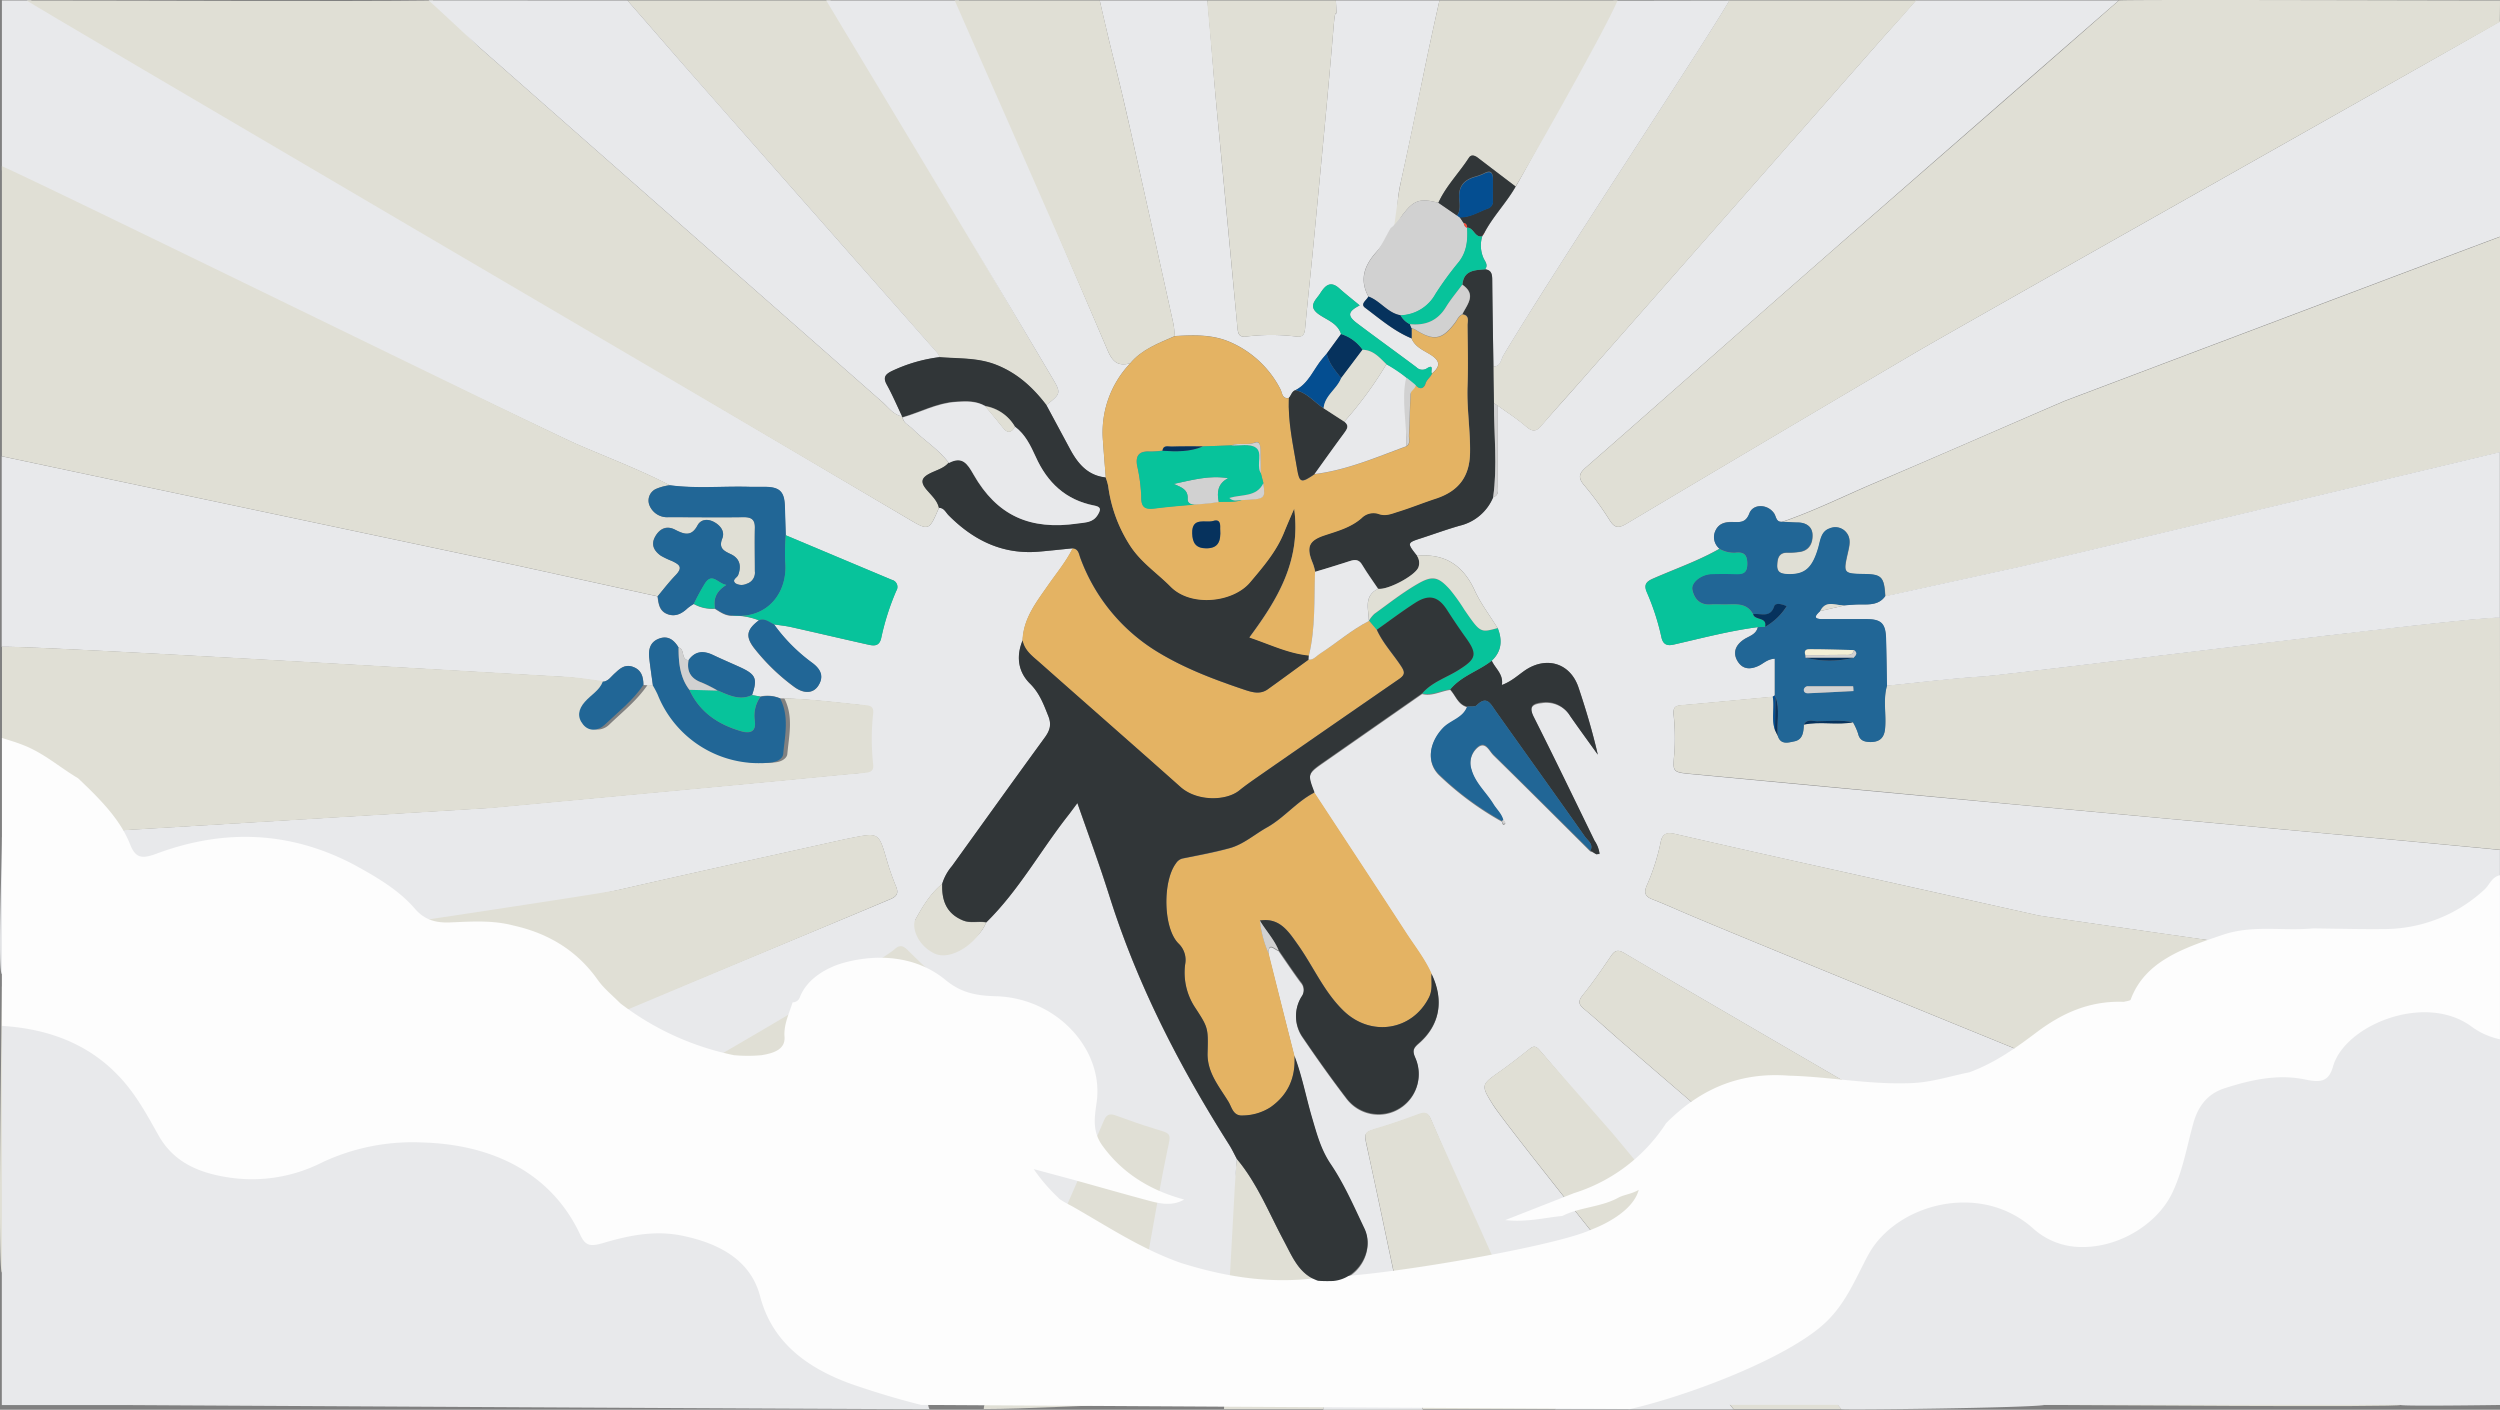 <svg xmlns="http://www.w3.org/2000/svg" viewBox="0 0 603.46 340.28"><rect x="0" y="0" width="603.46" height="340.28" fill="#808080" stroke="none"/><defs><style>.cls-1{fill:#e8e9eb;}.cls-2{fill:#fdfdfd;}.cls-3{fill:#e0dfd5;}.cls-4{fill:#e4b363;}.cls-5{fill:#216696;}.cls-6{fill:#313638;}.cls-7{fill:#07c39b;}.cls-8{fill:#d1d1d1;}.cls-9{fill:#044e91;}.cls-10{fill:#f4efd5;}.cls-11{fill:#06325d;}.cls-12{fill:#fa4d3b;}</style></defs><title>skills-set</title><g id="Layer_2" data-name="Layer 2"><g id="skills_3" data-name="skills 3"><path class="cls-1" d="M603.46,5.12v52c-.3,0-105,39.59-105.26,39.7-15.44,6.68-30.84,13.44-46.31,20-7.21,3.08-14.23,6.58-21.68,9.11-1.48.15-1.42-1.17-1.94-2-1.52-2.27-5.08-2.46-6,0-.88,2.3-2.3,2.13-4,2.06s-3.29.25-4.13,2a3.62,3.62,0,0,0,.93,4.44c-5.13,2.93-10.72,4.86-16.11,7.23-1.62.72-2.19,1.48-1.42,3.25A58.49,58.49,0,0,1,401,153.69c.39,1.84,1.35,2.29,3,1.9,6.73-1.54,13.42-3.31,20.29-4.21-.4,1.82-2.14,2.15-3.39,3-2,1.36-2.75,3.15-1.48,5.23s3.07,2,5.11,1.08c1.15-.55,2.09-1.61,3.86-1.69v8.88a1.76,1.76,0,0,0-.49.33c-7.42.69-14.83,1.42-22.26,2.06-1.59.13-1.77.93-1.67,2.23a52.77,52.77,0,0,1,.17,9.49c-.43,4.37-.4,4.45,4.07,4.87q33.56,3.19,67.12,6.32c7.92.75,120.19,11.14,128.11,12v32c-2.38-.58-109.11-15.69-111.5-16.22q-29.29-6.56-58.58-13.07-14.5-3.24-29-6.58c-1.9-.44-3.09-.17-3.51,2a51.62,51.62,0,0,1-3.36,10.48c-.73,1.69-.4,2.62,1.34,3.29,2.57,1,5.09,2.12,7.62,3.21,21.28,9.15,175.68,71.7,197,80.85v38s-23.41.35-24,0c-16-9.44-171.42-99.55-187.35-109.06-1.48-.89-2.26-.75-3.21.65-2.17,3.21-4.36,6.42-6.79,9.42-1.2,1.48-1.15,2.25.27,3.42,2.91,2.4,5.68,5,8.52,7.45,8.83,7.71,93.73,80.41,102.56,88.12-2.89.68-48.76,1.27-49,1-5.9-6.76-67-80-72.93-86.76-1-1.11-1.61-.76-2.52,0-2.24,1.77-4.48,3.54-6.81,5.18-4.68,3.29-4.8,3.31-1.85,8.09,3.47,5.62,54,68.32,58.11,73.53h-43c-3.72-8.73-26.38-61.29-30.08-70-.62-1.47-1.45-1.66-2.88-1.13-3.16,1.18-6.34,2.31-9.57,3.26-3.81,1.12-3.75,1-2.87,5,2.41,10.76,11,52.19,13.4,63-6,0-17.62.36-24,0-.08-.79-1.23-30.12-1.31-30.91a32.14,32.14,0,0,0,3.67.05c6-.52,10.1-7.31,7.54-12.68s-4.88-10.74-8.14-15.56c-2.38-3.53-3.36-7.31-4.5-11.17-1.46-5-2.4-10.08-4.25-14.94q-3.15-12.4-6.28-24.81c0-2.9,1.47-.95,2.42-.72,1.77,2.55,3.49,5.15,5.35,7.65a2.8,2.8,0,0,1,.19,3.54,8.89,8.89,0,0,0,.38,9.86c3.39,5,6.88,9.9,10.54,14.69a9.7,9.7,0,0,0,16.56-9.84c-.71-1.62-.55-2.31.79-3.46,5.18-4.45,6.2-10.48,3.12-16.8-1.58-3.57-4-6.62-6.11-9.86-7.34-11.31-14.77-22.57-22.16-33.85-1.71-4.5-1.67-4.64,2.26-7.38l23.76-16.57c2.39.61,4.51-.71,6.78-1,1.33,1.41,1.88,3.58,4.07,4.16-1,2.75-4,3.26-5.83,5.17-3.36,3.53-4.13,8.37-.71,11.48a73.46,73.46,0,0,0,14.95,11c.11.32.14.92.6.66s.06-.65-.27-.89c-.4-1.53-1.59-2.57-2.38-3.86-1.74-2.85-4.44-5.12-5.33-8.47a5,5,0,0,1,1.74-5.49c1.73-1.19,2.58,1,3.55,2,7.86,7.7,15.63,15.48,23.43,23.24a4.23,4.23,0,0,1,1.57.77c0-1,1,.32.66-.1a7,7,0,0,0-1.19-3.1c-4.87-10-9.67-20-14.68-29.89-1.31-2.6-.28-3.23,2-3.49A6.76,6.76,0,0,1,379,172.8c2.19,3.15,4.46,6.24,6.69,9.36-1.28-5.57-2.88-10.92-4.66-16.22-1.95-5.81-7.61-7.61-12.78-4.21-1.77,1.17-3.29,2.71-5.72,3.62.44-2.6-1.57-3.95-2.44-5.87,2.41-2.27,2.6-4.95,1.41-7.88-1.86-3-4.05-5.87-5.52-9.07-2.79-6.1-7.24-9-13.93-8.37-2.46-3.14-2.46-3.13,1.13-4.29,3.08-1,6.13-2.1,9.24-3a11.62,11.62,0,0,0,8-6.84c1.66-.59,1.07-2,1.08-3.15.07-6.33,0-12.65,0-19,2.31,1.67,4.74,3.21,6.89,5.07,1.52,1.31,2.43,1.27,3.71-.26C375,99.3,378.07,96,381,92.62q35.4-40.22,70.78-80.44c7.6-8.65,3.08-3.39,10.65-12.06h49c-.34.21-62.57,54.53-87.15,76.18-13.79,12.15-27.54,24.34-41.38,36.43-1.71,1.49-2.14,2.5-.51,4.41a74.18,74.18,0,0,1,6.12,8.4c1.21,1.91,2.1,2.06,4.09.88q34.71-20.7,69.54-41.2C474.47,78,591.15,12.34,603.46,5.12Z"/><path class="cls-2" d="M359.08,330.72c6.53-3.24,11.67-8.17,16.6-13.37a4.46,4.46,0,0,0,.62-1.36l.22-.29-.28.22c-2.39.32-4.31,1.77-6.42,2.73a124,124,0,0,1-35,9.64c-9.6,1.31-19.2,2.56-28.91,2.44-18.38-.24-35.53-4.64-51-14.79-1.2-.79-2.38-1.59-3.59-2.35a12.59,12.59,0,0,0-4.4-2.36,43.18,43.18,0,0,0,17.24,18.06"/><path class="cls-1" d="M126.34,220.18c-2.89-2-122.59,16.4-125.88,14.94-1-.46,0-27.07,0-33,1,0,116.21-7,117.21-7.08q31.24-2.91,62.5-5.85c9.14-.86,18.28-1.77,27.43-2.62,1.38-.12,2.35-.35,2.15-2.11a55.57,55.57,0,0,1,0-12.23c.14-1.27-.31-1.83-1.63-2-6.6-.69-13.18-1.53-19.82-1.66a7.63,7.63,0,0,0-4.76-.45l-2-.35c1.34-3.92.92-4.93-2.79-6.66-2.21-1-4.45-2-6.65-3s-4.31-1-5.89,1.26c-1.91-.15-.8-2.67-2.41-3.06-1.08-1.82-2.52-3-4.75-2.14s-2.56,2.7-2.32,4.75c.25,2.21.58,4.4.88,6.59l-2.3-.16c0-1.94-.4-3.64-2.55-4.38s-3.24.56-4.54,1.74c-.81.73-1.43,1.79-2.71,1.84-3.32-.4-6.63-1-10-1.18-7-.36-128-7.59-135.09-7.23v-46c3.87.87,121.91,25.82,125.79,26.68q16.25,3.58,32.5,7.14c.21,1.73.4,3.51,2.32,4.27s3.53-.09,4.94-1.43a11.72,11.72,0,0,1,1.47-1,9,9,0,0,0,5.1,1.16c1.28.8,2.51,1.72,4.13,1.68a16.21,16.21,0,0,1,6.5,1.12c-3,2.25-3.31,3.94-1.05,6.83a49.41,49.41,0,0,0,9.46,9.15c2.37,1.78,4.67,1.73,5.91-.19,1.46-2.26.55-4-1.43-5.5a41.52,41.52,0,0,1-9.25-9.32c1.4.21,2.83.35,4.21.66,6.06,1.36,12.11,2.78,18.17,4.14,1.51.34,3,.73,3.51-1.56a60.36,60.36,0,0,1,3.62-11.34,1.75,1.75,0,0,0-1.07-2.66q-12.81-5.37-25.62-10.77c-.07-2.33-.15-4.66-.22-7-.1-3.44-1.22-4.59-4.57-4.66-1.22,0-2.44,0-3.66,0-6.5-.22-13,.48-19.49-.38-7.34-3.81-15.07-6.72-22.63-10C131,103.54,8.62,44.57.46,41.12V.12h7c6,3,108.29,63.89,108.81,64.2l103,60.94c4.95,2.93,5,2.9,7.39-2.68,1.23,0,1.64,1.1,2.31,1.78,6,6.07,13.07,9.55,21.82,8.8,2.73-.24,5.45-.54,8.17-.81-1.59,3.22-3.88,6-5.92,8.89-2.85,4.11-6,8-6.18,13.37-1.62,3.85-1.09,7.6,1.78,10.43,2.31,2.29,3.28,5,4.41,7.8.85,2.12.38,3.54-.86,5.24-7.51,10.28-14.93,20.63-22.38,31a12,12,0,0,0-2.35,4.25c-2.86,2.37-4.75,5.48-6.5,8.68-.87,1.6,4.66,7.78,5.52,9.15,1.77,2.81-5,109-2,109-18,0-194-1-194-1H.46v-34c1.16.36,200.17-82,214.51-88.12,1.54-.66,2-1.47,1.31-3.06a61.81,61.81,0,0,1-2.22-6.34c-1.94-6.67-1.91-6.68-8.68-5.34-.9.18-1.8.37-2.69.57-17.72,3.95-35.45,7.84-53.14,11.9C141.81,216.5,134,217.87,126.34,220.18Z"/><path class="cls-1" d="M322.46.12h25c-4.31,19.16-5,24.35-9.26,43.54a30.94,30.94,0,0,0-.74,10.46,5.74,5.74,0,0,0-1,1,44.74,44.74,0,0,1-4.5,6c-2.79,3.25-3.78,6.55-1.66,10.47-.38.9-2.06,1.77-.78,2.72,3.58,2.68,7,5.65,11.2,7.38.82,2,2.77,2.82,4.39,3.8,2.46,1.49,2.74,2.82.54,4.65-.49-.31.73-2.46-1.27-1.18a2,2,0,0,1-2.49-.31c-4.79-3.59-9.65-7.08-14.43-10.69-2.3-1.74-2.1-2.77.75-4.23-1.68-1.4-3.36-2.7-4.93-4.11-2.2-2-3.47-.57-4.6,1.2-1,1.61-3.18,3.07-.27,5.11,1.92,1.34,4.48,2.1,5.3,4.71l-3.45,4.72-.94,1.1C317.1,89,316,92.5,312.7,94.18c-.88.31-1,1.28-1.56,1.86-1.69.31-1.61-1.25-2.06-2.09A24.68,24.68,0,0,0,297,82.59c-4.38-1.93-8.86-1.73-13.41-1.48-.12-1-.15-2-.36-3Q278.09,54.8,272.89,31.5c-3.38-15.12-4-16.27-7.43-31.38h26c1.21,13.12,1.21,15.33,2.45,28.45q2.4,25.34,4.8,50.66c.14,1.47.47,2.24,2.19,2a48.11,48.11,0,0,1,11.93,0c1.66.21,2.07-.53,2.21-2,.7-7.53,1.53-15,2.24-22.58,1.59-16.78,3.24-33.56,4.65-50.37C322.49-.42,322.85,6.89,322.46.12Z"/><path class="cls-3" d="M603.46.12c0,2-.06,5.19-.06,5.19S473,78.85,462.17,85.22q-34.8,20.55-69.54,41.2c-2,1.18-2.88,1-4.09-.88a74.18,74.18,0,0,0-6.12-8.4c-1.63-1.91-1.2-2.92.51-4.41,13.84-12.09,27.59-24.28,41.38-36.43C448.89,54.65,486.87,21.76,511.46.12,511.76-.15,587.46.12,603.46.12Z"/><path class="cls-3" d="M462.54.12c-7.58,8.67-3.13,3.41-10.73,12.06Q416.44,52.43,381,92.62c-3,3.37-6,6.68-8.89,10.12-1.28,1.53-2.19,1.57-3.71.26-2.15-1.86-4.58-3.4-6.89-5.07l-.92-.62c-.05-3-.09-5.89-.13-8.84,1.8,0,1.8-1.67,2.4-2.67,12.53-21,47.46-73.54,54.57-85.68Z"/><path class="cls-3" d="M226.64,122.58c-2.37,5.58-2.44,5.61-7.39,2.68C184.92,105,5.86.12,6.46.12c31,0,75.72.28,98,0,.26.16,10.72,10.89,11,11.09Q164.16,54.13,212.92,97c1.49,1.31,2.67,3.11,4.84,3.53l.06.18c.19,1.4,1.5,1.84,2.32,2.69,2.83,2.89,6.42,5,8.84,8.31-1.16,1.32-2.83,1.74-4.33,2.47-1.84.89-2.84,1.83-1,4C224.74,119.5,226.22,120.73,226.64,122.58Z"/><path class="cls-3" d="M151.46.12h49c.26.54,33,56.34,53.29,90.67,2.45,4.12,2.46,4.11-1.18,7-3.24-4.25-7-7.72-12.15-9.72-4.43-1.73-9-1.44-13.59-1.82a6,6,0,0,0-.56-1Q198.85,54.11,171.43,23C160.65,10.75,162.2,12.4,151.46.12Z"/><path class="cls-1" d="M151.46.12c10.74,12.28,9.19,10.63,20,22.88q27.39,31.14,54.84,62.22a6,6,0,0,1,.56,1,37.6,37.6,0,0,0-11.62,3.39c-1.56.79-2.1,1.54-1.15,3.26,1.37,2.48,2.48,5.1,3.7,7.67-2.17-.43-3.35-2.23-4.84-3.54q-48.78-42.89-97.51-85.82c-.23-.2-11.69-10.93-12-11.09Z"/><path class="cls-1" d="M252.57,97.79c3.64-2.89,3.63-2.88,1.18-7C233.43,56.46,199.72.66,199.46.12h32c.09.39,22.06,52,35.92,84.5,1.23,2.88,2.61,3.82,5.42,3.09a24.16,24.16,0,0,0-6.56,18.75c.2,3,.45,5.89.68,8.83-4.33-.45-6.73-3.32-8.62-6.84Z"/><path class="cls-3" d="M272.8,87.71c-2.81.73-4.19-.21-5.42-3.09C253.52,52.15,230.55.51,230.46.12h35c3.42,15.11,4.05,16.26,7.43,31.38q5.22,23.3,10.34,46.59c.21,1,.24,2,.36,3C279.71,82.84,275.64,84.27,272.8,87.71Z"/><path class="cls-3" d="M603.46,301.12c-21.28-9.15-175.68-71.7-197-80.85-2.53-1.09-5.05-2.23-7.62-3.21-1.74-.67-2.07-1.6-1.34-3.29a51.62,51.62,0,0,0,3.36-10.48c.42-2.21,1.61-2.48,3.51-2q14.47,3.33,29,6.58,29.28,6.55,58.58,13.07c2.39.53,109.12,15.64,111.5,16.22Z"/><path class="cls-3" d="M322.46.12c.39,6.77,0-.54-.53,6.16-1.41,16.81-3.06,33.59-4.65,50.37-.71,7.53-1.54,15.05-2.24,22.58-.14,1.51-.55,2.25-2.21,2a48.11,48.11,0,0,0-11.93,0c-1.72.21-2-.56-2.19-2q-2.35-25.33-4.8-50.66c-1.24-13.12-1.24-14.33-2.45-27.45-.09-1,0,0,0-1Z"/><path class="cls-1" d="M417.46.12c-7.11,12.14-42,64.63-54.57,85.68-.6,1-.6,2.69-2.4,2.67-.1-6.94-.23-13.88-.29-20.82,0-1.34-.12-2.45-1.75-2.63.88-1,0-1.93-.37-2.74a7.64,7.64,0,0,1-.3-5.22,1.33,1.33,0,0,1,.25-.41l.14,0,0-.14c2.08-4.14,5.42-7.43,7.69-11.45.62-.79,20.33-37.09,23.62-44.89Z"/><path class="cls-3" d="M603.46,205.12c-7.92-.81-120.19-11.2-128.11-12q-33.56-3.18-67.12-6.32c-4.47-.42-4.5-.5-4.07-4.87a52.77,52.77,0,0,0-.17-9.49c-.1-1.3.08-2.1,1.67-2.23,7.43-.64,14.84-1.37,22.26-2.06.47,2.66-.4,5.41.54,8.05l.66,1.37c.71,2.28,2.57,1.64,4,1.35,2.09-.42,2.21-2.31,2.3-4.05,3.92-.83,7.92.17,11.85-.56a14.16,14.16,0,0,1,1.24,2.76c.35,1.5,1.27,1.93,2.64,2,2.32.11,3.64-.77,3.87-3.22.33-3.46-.56-7,.47-10.37,7.72-.77,15.43-1.75,23.17-2.23,6.82-.42,117.92-14.59,124.79-14.18Z"/><path class="cls-3" d="M156.31,165.33l2.3.16a22.89,22.89,0,0,1,1.13,2.13A26.28,26.28,0,0,0,187.31,184c1.44-.17,2.65-1,2.74-2,.41-4.49,1.51-9.07-.73-13.43,6.64.13,13.22,1,19.82,1.66,1.32.14,1.77.7,1.63,2a55.57,55.57,0,0,0,0,12.23c.2,1.76-.77,2-2.15,2.11-9.15.85-18.29,1.76-27.43,2.62q-31.24,2.94-62.5,5.85c-1,.09-117.19,7.1-118.21,7.08v-46c7-.36,129.11,6.87,136.09,7.23,3.33.18,6.64.78,10,1.18-.83,2.18-2.91,3.25-4.35,4.9s-1.84,3.7-.4,5.47,3.79,1.39,5.17.08C150.18,171.9,153.76,169.11,156.31,165.33Z"/><path class="cls-3" d="M390.46.12c-3.29,7.8-24,44.1-24.62,44.89q-4.57-3.46-9.13-6.95c-.74-.56-1.6-.82-2.13,0-2.37,3.69-5.56,6.82-7.38,10.87-4.49-1.15-5.93-.64-8.66,2.94-.67.88-1.34,2.42-2.08,3.24,1-7,1-7.94,1.74-11.46,4.22-19.19,4.95-24.38,9.26-43.54Z"/><path class="cls-3" d="M430.23,126c7.43-2.53,14.45-6,21.66-9.11,15.47-6.6,30.87-13.36,46.31-20,.27-.11,105-39.67,105.26-39.7v52c-3.66.83-111.68,26.74-115.35,27.55q-16.51,3.63-33,7.23c-.24-4.57-.88-5.29-4.74-5.36-5.51-.1-5.44-.09-4.22-5.47.36-1.6.79-3.37-.72-4.88a3.4,3.4,0,0,0-3.69-.69c-2.18.69-2.29,2.95-2.81,4.72-1.43,4.87-3.23,6.48-7.32,6.33-1.54-.05-2.67-.36-2.59-2.18.07-1.62.38-3.07,2.54-3a17.8,17.8,0,0,0,2.73-.17c2.52-.28,3.34-2.18,3.25-4.2s-1.59-2.91-3.6-2.91C432.68,126.11,431.45,126,430.23,126Z"/><path class="cls-3" d="M158.75,143.94q-16.26-3.57-32.5-7.14C122.37,135.94,4.33,111,.46,110.12v-70c8.16,3.45,130.52,63.42,138.64,67,7.56,3.31,15.29,6.22,22.62,10a12.06,12.06,0,0,0-3.48.94,3.09,3.09,0,0,0-1.57,3.66,4.6,4.6,0,0,0,4.71,3.11c6,0,12.05.07,18.07,0,2,0,2.8.61,2.75,2.62-.08,3.47,0,6.95,0,10.42a2.8,2.8,0,0,1-2,3.05,2.86,2.86,0,0,1-2.66-.11c-1-.86.36-1.33.62-2,.86-2.24.37-4.05-1.81-5.07-1.73-.82-2.92-1.47-2-3.81.65-1.64-.41-3.1-2-3.93s-3.22-.67-4,.84c-1.52,2.83-3.26,2.12-5.44,1s-3.8-.15-4.84,1.82-.1,3.39,1.45,4.48a20,20,0,0,0,2.72,1.29c1.64.81,2.75,1.43.8,3.44C161.54,140.44,160.16,142.23,158.75,143.94Z"/><path class="cls-1" d="M455.07,143.9q16.51-3.61,33-7.23c3.67-.81,111.69-26.72,115.35-27.55v40c-6.87-.41-118,13.76-124.79,14.18-7.74.48-15.45,1.46-23.17,2.23-.08-3.85-.1-7.7-.23-11.54-.12-3.44-1.24-4.51-4.66-4.54s-7.1,0-10.65,0c-2.42,0-1.75-.88-.59-1.94l6.17-1.43c1.19-.07,2.39-.22,3.58-.19C451.36,145.94,453.57,146,455.07,143.9Z"/><path class="cls-4" d="M312.47,254.91c.28,5.16-1.46,9.34-5.78,12.39a12.65,12.65,0,0,1-6.63,2c-2.4.19-2.69-1.93-3.51-3.29-2.24-3.69-5.2-7.06-5.06-11.82.18-6.08.13-6.1-3.14-11.14a15.29,15.29,0,0,1-2.28-10.24,5.48,5.48,0,0,0-1.59-5c-3.76-3.7-3.86-15.11-.62-19.38a2.57,2.57,0,0,1,1.66-1.18c3.78-.76,7.59-1.44,11.3-2.48,3.34-.95,6-3.35,9-5,4.18-2.34,7.19-6.26,11.48-8.44,7.39,11.28,14.82,22.54,22.16,33.85,2.11,3.24,4.53,6.29,6.11,9.86-.1,1.91.33,3.82-.6,5.7-4,8-14,9.67-20.63,3.26-4.75-4.58-7.3-10.71-11.06-16-2.24-3.16-4.39-6.56-9.14-5.78a27.07,27.07,0,0,0,2.08,7.89Q309.32,242.51,312.47,254.91Z"/><path class="cls-5" d="M439.37,147.5c-1.16,1.06-1.83,1.95.59,1.94,3.55,0,7.1,0,10.65,0s4.54,1.1,4.66,4.54c.13,3.84.15,7.69.23,11.54-1,3.41-.14,6.91-.47,10.37-.23,2.45-1.55,3.33-3.87,3.22-1.37-.07-2.29-.5-2.64-2a14.16,14.16,0,0,0-1.24-2.76c-2.86-.67-5.77-.22-8.65-.26-1.08,0-2.46-.67-3.2.82-.09,1.74-.21,3.63-2.3,4.05-1.44.29-3.3.93-4-1.34-.31-3.14.6-6.35-.53-9.44-.06-.11-.11-.21-.18-.32V159c-1.77.08-2.71,1.14-3.86,1.69-2,1-3.91.89-5.11-1.08s-.54-3.87,1.48-5.23c1.25-.84,3-1.17,3.39-3l1.76-.08a14.6,14.6,0,0,0,5.2-4.93c-1.22-.63-2.72-.9-3,0-1,3-3.29,1.63-5.09,1.92-1.52-2.9-4.25-2.42-6.8-2.41-1.13,0-2.26-.06-3.38,0-2.64.21-4-1.29-4.5-3.57-.35-1.78,2.23-3.72,4.66-3.77,1.84,0,3.68,0,5.52,0s3.1,0,3.08-2.5c0-2.3-.94-2.87-2.91-2.64a7,7,0,0,1-3.8-.94,3.61,3.61,0,0,1-.94-4.44c.84-1.72,2.39-2,4.13-2s3.12.24,4-2.06c.95-2.45,4.51-2.26,6,0,.52.79.46,2.11,1.94,2,1.24,0,2.47.14,3.69.14,2,0,3.52,1,3.6,2.91s-.73,3.92-3.25,4.2a17.8,17.8,0,0,1-2.73.17c-2.16-.09-2.47,1.36-2.54,3-.08,1.82,1,2.13,2.59,2.18,4.09.15,5.89-1.46,7.32-6.33.52-1.77.63-4,2.81-4.72a3.4,3.4,0,0,1,3.69.69c1.51,1.51,1.08,3.28.72,4.88-1.22,5.38-1.29,5.37,4.22,5.47,3.86.07,4.5.79,4.74,5.36-1.5,2.11-3.71,2-5.95,2-1.19,0-2.39.12-3.58.19C443.47,146.44,440.85,144.53,439.37,147.5Zm8,11.3c.6-.59,1.17-1.18.13-1.88-3.42-.07-6.83-.16-10.24-.21-.9,0-2-.07-1.49,1.43l.08.64A24.91,24.91,0,0,0,447.39,158.8Zm0,8c0-.39,0-.78,0-1.17H436.55a1,1,0,0,0-1.08.84c-.07.65.44.89,1,.86C440.1,167.19,443.75,167,447.4,166.81Z"/><path class="cls-3" d="M493.46,339.12c-8.83-7.71-93.73-80.41-102.56-88.12-2.84-2.49-5.61-5.05-8.52-7.45-1.42-1.17-1.47-1.94-.27-3.42,2.43-3,4.62-6.21,6.79-9.42,1-1.4,1.73-1.54,3.21-.65,15.93,9.51,171.37,99.62,187.35,109.06C580.59,339.78,499.46,339.12,493.46,339.12Z"/><path class="cls-6" d="M358.44,65c1.64.18,1.75,1.29,1.76,2.63.06,6.94.19,13.88.29,20.82,0,3,.08,5.89.13,8.84,0,7.58.87,15.17-.2,22.75a11.62,11.62,0,0,1-8,6.84c-3.11.87-6.16,2-9.24,3-3.59,1.16-3.59,1.15-1.13,4.29a3.08,3.08,0,0,1,.31,2.88c-1,2-7.43,5.42-9.68,5.08-1.29-1.92-2.64-3.81-3.84-5.78-.8-1.32-1.74-1.33-3-.9-2.76.92-5.57,1.73-8.35,2.59a11.44,11.44,0,0,0-.67-2.33c-1.52-3.73-.86-5.3,2.9-6.55,3.17-1.06,6.38-1.89,9-4.2a4,4,0,0,1,4-1c1.72.67,3.25,0,4.75-.5,3.12-1,6.15-2.17,9.24-3.21,5.49-1.84,8.08-5.37,8.15-11.13.08-5.31-.8-10.58-.61-15.91.17-4.9,0-9.82,0-14.73,0-1,.56-2.4-1.21-2.65,1.16-2.38,3.45-4.77,0-7.12C353.29,65.27,355.9,65.2,358.44,65Z"/><path class="cls-3" d="M375.46,340.12h-32c-2.36-10.78-11-52.2-13.4-63-.88-3.94-.94-3.83,2.87-5,3.23-.95,6.41-2.08,9.57-3.26,1.43-.53,2.26-.34,2.88,1.13C349.08,278.83,375.75,336.4,375.46,340.12Z"/><path class="cls-6" d="M304.11,222.21c4.75-.78,6.9,2.62,9.14,5.78,3.76,5.28,6.31,11.41,11.06,16,6.64,6.41,16.63,4.77,20.63-3.26.93-1.88.5-3.79.6-5.7,3.08,6.32,2.06,12.35-3.12,16.8-1.34,1.15-1.5,1.84-.79,3.46a9.7,9.7,0,0,1-16.56,9.84c-3.66-4.79-7.15-9.71-10.54-14.69a8.89,8.89,0,0,1-.38-9.86A2.8,2.8,0,0,0,314,237c-1.86-2.5-3.58-5.1-5.35-7.65C307.53,226.72,305.55,224.64,304.11,222.21Z"/><path class="cls-3" d="M444.46,340.12h-26c-4.12-5.21-54.64-67.91-58.11-73.53-3-4.78-2.83-4.8,1.85-8.09,2.33-1.64,4.57-3.41,6.81-5.18.91-.72,1.55-1.07,2.52,0,5.88,6.78,11.83,13.5,17.73,20.26C389.5,273.89,444.34,339.74,444.46,340.12Z"/><path class="cls-6" d="M360.08,159.48c.87,1.92,2.88,3.27,2.44,5.87,2.43-.91,4-2.45,5.72-3.62,5.17-3.4,10.83-1.6,12.78,4.21,1.78,5.3,3.38,10.65,4.66,16.22-2.23-3.12-4.5-6.21-6.69-9.36a6.76,6.76,0,0,0-6.76-3.26c-2.26.26-3.29.89-2,3.49,5,9.91,9.81,19.91,14.68,29.89a7,7,0,0,1,1.19,3.1l.05,0c-1,.61-1.5-.51-2.27-.65.81-1.61-.65-2.46-1.33-3.43-7.15-10.16-14.41-20.26-21.6-30.4-1.2-1.69-2.09-3.7-4.5-1.29-.44.44-1.54.23-2.33.32-2.19-.58-2.74-2.75-4.06-4.16C352.75,163.14,356.88,162,360.08,159.48Z"/><path class="cls-5" d="M354.14,170.55c.79-.09,1.89.12,2.33-.32,2.41-2.41,3.3-.4,4.5,1.29,7.19,10.14,14.45,20.24,21.6,30.4.68,1,2.14,1.82,1.33,3.43-7.81-7.76-15.58-15.54-23.44-23.24-1-1-1.82-3.19-3.55-2a5,5,0,0,0-1.74,5.49c.89,3.35,3.59,5.62,5.33,8.47.79,1.29,2,2.33,2.38,3.86a1.5,1.5,0,0,1-.33.23,73.46,73.46,0,0,1-14.95-11c-3.42-3.11-2.65-7.95.71-11.48C350.11,173.81,353.12,173.3,354.14,170.55Z"/><path class="cls-3" d="M298.57,279.8c5,5.95,7.78,13.14,11.4,19.87,2,3.79,3.61,7.94,8.18,9.54.08.79,1.31,29.91,1.31,30.91h-24c.08-3.56,1.51-42.26,1.12-42.66h0Q297.57,288.63,298.57,279.8Z"/><path class="cls-7" d="M426.07,151.3l-1.76.08c-6.87.9-13.56,2.67-20.29,4.21-1.7.39-2.66-.06-3-1.9A58.49,58.49,0,0,0,397.51,143c-.77-1.77-.2-2.53,1.42-3.25,5.39-2.37,11-4.3,16.11-7.23a7.06,7.06,0,0,0,3.81.94c2-.23,2.9.34,2.91,2.64,0,2.51-1.3,2.56-3.08,2.5s-3.68-.05-5.52,0c-2.43.05-5,2-4.66,3.77.46,2.28,1.86,3.78,4.5,3.57,1.12-.09,2.25,0,3.38,0,2.55,0,5.28-.49,6.8,2.41C423.57,149.81,426.62,148.85,426.07,151.3Z"/><path class="cls-7" d="M360.08,159.48c-3.2,2.5-7.33,3.66-10,6.91-2.28.26-4.4,1.58-6.79,1,2.48-2.8,6.08-3.87,9.11-5.83,3.87-2.5,4.19-3.65,1.46-7.46-1.59-2.22-3.12-4.49-4.59-6.78-2.11-3.29-4.33-3.91-7.71-1.73-3.16,2-6.17,4.31-9.24,6.48l-1.82-2.16,0-.09a7.63,7.63,0,0,1,1.28-1.61c3.42-2.46,6.74-5.08,10.36-7.19s5.08-1.81,7.92,1.33a44.84,44.84,0,0,1,3.48,4.88c3.82,5.54,3.81,5.55,8,4.4C362.68,154.53,362.49,157.21,360.08,159.48Z"/><path class="cls-3" d="M361.49,151.6c-4.18,1.15-4.17,1.14-8-4.4a44.84,44.84,0,0,0-3.48-4.88c-2.84-3.14-4.19-3.5-7.92-1.33s-6.94,4.73-10.36,7.19a8,8,0,0,0-1.29,1.61c-.09-2.8-1.29-5.91,2.22-7.67,2.25.34,8.69-3,9.68-5.08a3.08,3.08,0,0,0-.31-2.88c6.69-.61,11.14,2.27,13.93,8.37C357.44,145.73,359.63,148.59,361.49,151.6Z"/><path class="cls-8" d="M360.42,120.06c1.07-7.58.18-15.17.2-22.75l.92.62c0,6.33,0,12.65,0,19C361.49,118,362.08,119.47,360.42,120.06Z"/><path class="cls-8" d="M304.11,222.21c1.44,2.43,3.42,4.51,4.5,7.17-.95-.23-2.4-2.18-2.42.72A27.07,27.07,0,0,1,304.11,222.21Z"/><path class="cls-9" d="M428.46,176.25c-.94-2.64-.07-5.39-.54-8.05a1.76,1.76,0,0,1,.49-.33c.07.11.12.21.18.32C428.55,170.87,428.5,173.56,428.46,176.25Z"/><path class="cls-8" d="M362.88,197.93c.33.24.67.66.27.89s-.49-.34-.6-.66A1.5,1.5,0,0,0,362.88,197.93Z"/><path class="cls-1" d="M298.57,279.8c-.67,5.89-1.44,27.43-2.11,33.32-5.43-1.75-89.45-27.07-90-27-4.15,2.15,13.95-54.53,18-57,6.85-.18,11.4-1.38,13.6-6.44,7.9-7.76,13.17-17.53,20-26.12.62-.79,1.21-1.6,2-2.68,2.63,7.6,5.34,14.85,7.66,22.22,6.74,21.49,16.93,41.28,28.95,60.22C297.39,277.43,297.94,278.64,298.57,279.8Z"/><path class="cls-3" d="M.46,238.12c7.62-2.31,141.35-21.62,149.09-23.39,17.69-4.06,35.42-7.95,53.14-11.9.89-.2,1.79-.39,2.69-.57,6.77-1.34,6.74-1.33,8.68,5.34a61.81,61.81,0,0,0,2.22,6.34c.66,1.59.23,2.4-1.31,3.06C200.63,223.15,14.79,300.94.46,307.12-.58,307.57.46,243.12.46,238.12Z"/><path class="cls-3" d="M238.06,222.68c-2.2,5.06-8.6,9.44-12.6,7.44-4.26-2.14-5.39-6.55-4.52-8.15,1.75-3.2,3.64-6.31,6.5-8.68-.16,4,.95,7.19,4.94,8.89C234.25,223,236.19,222.3,238.06,222.68Z"/><path class="cls-1" d="M227.31,271c2.61-3.59,4.85-7.52,9-9.68-.53,2.08-1.38,4.07-1.24,6.31.15,2.41-1.77,3-3.54,3.39A20.54,20.54,0,0,1,227.31,271Z"/><path class="cls-10" d="M337.16,309.54l2.86-.15C339.12,310.28,338.21,311.31,337.16,309.54Z"/><path class="cls-8" d="M376.24,315.92l.28-.22-.22.29Z"/><path class="cls-4" d="M330.5,149.88l1.82,2.16c1.47,3.24,3.93,5.84,5.86,8.78.92,1.41,1,2.11-.45,3.09q-17.12,11.78-34.16,23.65c-1.5,1.05-3,2.1-4.43,3.25-3.22,2.62-10.27,2.7-14.21-.81-11.34-10.09-22.77-20.09-34.13-30.16-1.64-1.46-3.51-2.84-4-5.24.21-5.31,3.33-9.25,6.18-13.36,2-2.92,4.33-5.67,5.92-8.89,1.47.17,1.49,1.39,1.89,2.43a44.39,44.39,0,0,0,18.7,22.64c6.59,4,13.68,6.65,20.9,9.08,1.83.61,3.77,1.18,5.57-.1,3.32-2.37,6.61-4.8,9.91-7.2,1.17.13,1.81-.82,2.64-1.35C322.59,155.28,326.21,152.08,330.5,149.88Z"/><path class="cls-6" d="M315.91,159.2c-3.3,2.4-6.59,4.83-9.91,7.2-1.8,1.28-3.74.71-5.57.1-7.22-2.43-14.31-5.09-20.9-9.08a44.39,44.39,0,0,1-18.7-22.64c-.4-1-.42-2.26-1.89-2.43-2.72.27-5.44.57-8.17.81-8.75.75-15.8-2.73-21.82-8.8-.67-.68-1.08-1.78-2.31-1.78-.42-1.85-1.9-3.08-3-4.4-1.81-2.14-.81-3.08,1-4,1.5-.73,3.17-1.15,4.33-2.47,3.17-1.66,4.4,0,5.93,2.72,5.69,10,13.64,13.57,25.21,11.88,1.79-.27,3.63-.16,4.81-2.09.85-1.38.7-1.93-.84-2.23-6.89-1.34-11.35-5.55-14.16-11.83-1.2-2.68-2.48-5.38-5-7.22a10.27,10.27,0,0,0-7.19-5c-2.21-1.28-4.6-1.18-7-1-4.6.28-8.61,2.53-12.92,3.75l-.06-.18c-1.22-2.56-2.33-5.18-3.7-7.66-.95-1.72-.41-2.47,1.15-3.26a37.6,37.6,0,0,1,11.62-3.39c4.56.38,9.16.09,13.59,1.82,5.11,2,8.91,5.47,12.15,9.72l5.73,10.66c1.89,3.52,4.29,6.39,8.62,6.84a14.77,14.77,0,0,1,.58,2,34.82,34.82,0,0,0,5.32,14.45c2.61,4,6.52,6.58,9.77,9.87,4.9,4.95,15.05,3.81,19.16-1.06,3.12-3.7,6.37-7.45,8.22-12.08.69-1.73,1.46-3.43,2.43-5.7,1.69,12.66-4.08,22-10.8,31.09,5,1.68,9.41,3.87,14.34,4.34Z"/><path class="cls-5" d="M158.75,143.94c1.41-1.71,2.79-3.5,4.31-5.06,1.95-2,.84-2.63-.8-3.44a20,20,0,0,1-2.72-1.29c-1.55-1.09-2.44-2.58-1.45-4.48s2.74-2.89,4.84-1.82,3.92,1.82,5.44-1c.81-1.51,2.47-1.68,4-.84s2.63,2.29,2,3.93c-.94,2.34.25,3,2,3.81,2.18,1,2.67,2.83,1.81,5.07-.26.65-1.62,1.12-.62,2a2.86,2.86,0,0,0,2.66.11,2.8,2.8,0,0,0,2-3.05c0-3.47-.07-6.95,0-10.42.05-2-.79-2.65-2.75-2.62-6,.09-12,0-18.07,0a4.6,4.6,0,0,1-4.71-3.11,3.09,3.09,0,0,1,1.57-3.66,12.06,12.06,0,0,1,3.48-.94c6.49.86,13,.16,19.5.38,1.22,0,2.44,0,3.66,0,3.35.07,4.47,1.22,4.57,4.66.07,2.33.15,4.66.22,7a52.73,52.73,0,0,0-.14,6.4c.7,7.15-4,14-12.82,13-1.62,0-2.85-.88-4.12-1.68-.44-2.28.23-4.14,2.72-5.69-2.09-.38-3.36-3-5.11-.43a55.25,55.25,0,0,0-2.72,5,11.72,11.72,0,0,0-1.47,1c-1.41,1.34-3,2.21-4.94,1.43S159,145.67,158.75,143.94Z"/><path class="cls-7" d="M176.71,148.59c8.81.94,13.52-5.89,12.82-13a52.73,52.73,0,0,1,.14-6.4q12.81,5.39,25.62,10.77a1.75,1.75,0,0,1,1.07,2.66,60.36,60.36,0,0,0-3.62,11.34c-.49,2.29-2,1.9-3.51,1.56-6.06-1.36-12.11-2.78-18.17-4.14-1.38-.31-2.81-.45-4.21-.66-1.17-.5-2.2-1.5-3.64-1A16.21,16.21,0,0,0,176.71,148.59Z"/><path class="cls-5" d="M188.32,168.6c2.24,4.36,1.14,8.94.73,13.43-.09,1-1.3,1.81-2.74,2a26.28,26.28,0,0,1-27.57-16.39,22.89,22.89,0,0,0-1.13-2.13c-.3-2.19-.63-4.38-.88-6.59-.24-2.05.14-3.92,2.32-4.75s3.67.32,4.75,2.14c0,3.63.32,7.17,2.61,10.22,2.49,5.42,7,8.38,12.51,10,2,.58,3.71.24,3.27-2.6a7.9,7.9,0,0,1,1.37-5.71A7.63,7.63,0,0,1,188.32,168.6Z"/><path class="cls-5" d="M183.21,149.71c1.44-.53,2.47.47,3.64,1A41.52,41.52,0,0,0,196.1,160c2,1.49,2.89,3.24,1.43,5.5-1.24,1.92-3.54,2-5.91.19a49.41,49.41,0,0,1-9.46-9.15C179.9,153.65,180.18,152,183.21,149.71Z"/><path class="cls-5" d="M155.31,165.33c-2.55,3.78-6.13,6.57-9.38,9.65-1.38,1.31-3.65,1.78-5.17-.08s-1.14-3.71.4-5.47,3.52-2.72,4.35-4.9c1.28-.05,1.9-1.11,2.71-1.84,1.3-1.18,2.5-2.44,4.54-1.74S155.29,163.39,155.31,165.33Z"/><path class="cls-5" d="M166.21,159.35c1.58-2.24,3.57-2.38,5.89-1.26s4.44,2,6.65,3c3.71,1.73,4.13,2.74,2.79,6.66-3,1.44-5.67,0-8.35-1.11a33.61,33.61,0,0,0-3.79-1.91C166.76,163.83,165.71,162.08,166.21,159.35Z"/><path class="cls-7" d="M173.19,166.69c2.68,1.11,5.32,2.55,8.35,1.11l2,.35a7.9,7.9,0,0,0-1.37,5.71c.44,2.84-1.23,3.18-3.27,2.6-5.52-1.57-10-4.53-12.51-10Z"/><path class="cls-7" d="M167.48,145.75a55.25,55.25,0,0,1,2.72-5c1.75-2.58,3,.05,5.11.43-2.49,1.55-3.16,3.41-2.72,5.69A9,9,0,0,1,167.48,145.75Z"/><path class="cls-8" d="M173.19,166.69l-6.78-.18c-2.29-3-2.63-6.59-2.61-10.22,1.61.39.5,2.91,2.41,3.06-.5,2.73.55,4.48,3.19,5.43A33.61,33.61,0,0,1,173.19,166.69Z"/><path class="cls-4" d="M315.94,158.24c-4.93-.47-9.34-2.66-14.34-4.34,6.72-9.07,12.49-18.43,10.8-31.09-1,2.27-1.74,4-2.43,5.7-1.85,4.63-5.1,8.38-8.22,12.08-4.11,4.87-14.26,6-19.16,1.06-3.25-3.29-7.16-5.85-9.77-9.87a34.82,34.82,0,0,1-5.32-14.45,14.77,14.77,0,0,0-.58-2c-.23-2.94-.48-5.88-.68-8.83a24.16,24.16,0,0,1,6.56-18.75c2.84-3.44,6.91-4.87,10.79-6.6,4.55-.25,9-.45,13.41,1.48A24.68,24.68,0,0,1,309.08,94c.45.84.37,2.4,2.06,2.09-.28,5.82,1,11.49,2,17.16.56,3.46,1.08,3.38,4.21,1.23,7.77-1,14.89-4.05,22.14-6.72,1.13-.7.59-1.84.65-2.76.19-3.25.2-6.51.37-9.76,0-.89-.36-2.22,1.32-2.18,1,1.2,2,.57,2.28-.43s1.23-1.54,1.58-2.46c2.2-1.83,1.92-3.16-.54-4.65-1.62-1-3.57-1.81-4.39-3.8,0-.82,0-1.65,0-2.48a8.36,8.36,0,0,1,1.1.49c4.34,2.7,6.34,2.31,9.42-1.8.53-.71.82-1.65,1.74-2,1.77.25,1.19,1.66,1.21,2.65.06,4.91.18,9.83,0,14.73-.19,5.33.69,10.6.61,15.91-.07,5.76-2.66,9.29-8.15,11.13-3.09,1-6.12,2.25-9.24,3.21-1.5.46-3,1.17-4.75.5a4,4,0,0,0-4,1c-2.62,2.31-5.83,3.14-9,4.2-3.76,1.25-4.42,2.82-2.9,6.55a10.81,10.81,0,0,1,.66,2.33C317.16,144.78,317.57,151.59,315.94,158.24Zm-18.69-50.73-6.87.24c-2.55,0-5.09,0-7.64,0-.83,0-1.95-.36-2.14,1a22.17,22.17,0,0,1-3,.22c-2.49-.16-3.57.83-3.13,3.38a41,41,0,0,1,1,7.49c-.06,2.8,1.07,3.14,3.44,2.84,4.33-.55,8.68-.83,13-1.23l2.27-.32c1.85-.13,3.74.15,5.55-.47,5.71-.24,5.71-.24,5.21-4.08l-.62-2.43c0-1.93,0-3.87-.08-5.81,0-.81-.21-2-1.3-1.55C301.07,107.57,299.08,106.77,297.25,107.51Zm-2.72,20.17c0-.49.34-2.55-1.66-1.92-1.78.56-5.2-1.12-5.09,3,.07,2.36.92,3.61,3.43,3.61C293.94,132.34,294.77,130.85,294.53,127.68Z"/><path class="cls-8" d="M338.54,51.88c2.73-3.58,4.17-4.09,8.66-2.94l4.53,3.11.64.39.92,1.38c.16.48.24,1,.87,1.16l0,0c.19,3-.06,5.85-2.06,8.35a78,78,0,0,0-5.57,7.64,9.94,9.94,0,0,1-8.42,5.16c-3.14-.56-4.91-3.48-7.77-4.52-2.12-3.92-1.13-7.22,1.66-10.47,1.54-1.79,2.5-4.09,3.72-6.15C336.11,54.94,337.87,52.76,338.54,51.88Z"/><path class="cls-6" d="M317.31,114.43c-3.13,2.15-3.65,2.23-4.21-1.23-.93-5.67-2.24-11.34-2-17.16.57-.58.68-1.55,1.56-1.86,2.84.57,4.54,2.93,6.83,4.36l5,3.24c1.27,1,.67,1.81-.05,2.79C322,107.83,319.68,111.14,317.31,114.43Z"/><path class="cls-9" d="M319.53,98.54c-2.29-1.43-4-3.79-6.83-4.36,3.26-1.68,4.4-5.17,6.62-7.74l.94-1.1c.47,2.39,2.07,4.12,3.5,5.94C322.74,93.92,319.81,95.46,319.53,98.54Z"/><path class="cls-11" d="M323.76,91.28c-1.43-1.82-3-3.55-3.5-5.94l3.45-4.72a10.07,10.07,0,0,1,5.21,3.81Z"/><path class="cls-11" d="M330.3,71.57c2.86,1,4.63,4,7.77,4.52a5.11,5.11,0,0,0,2.25,2.16l.42.94c0,.83,0,1.66,0,2.48-4.21-1.73-7.62-4.7-11.2-7.38C328.24,73.34,329.92,72.47,330.3,71.57Z"/><path class="cls-1" d="M245,103c2.48,1.84,3.76,4.54,5,7.22,2.81,6.28,7.27,10.49,14.16,11.83,1.54.3,1.69.85.84,2.23-1.18,1.93-3,1.82-4.81,2.09-11.57,1.69-19.52-1.89-25.21-11.88-1.53-2.69-2.76-4.38-5.93-2.72-2.42-3.33-6-5.42-8.84-8.31-.82-.85-2.13-1.29-2.32-2.69,4.31-1.22,8.32-3.47,12.92-3.75,2.44-.15,4.83-.25,7,1,1.42,1.7,2.87,3.38,4.23,5.13C243.14,104.64,244.07,104.55,245,103Z"/><path class="cls-6" d="M351.73,52.05l-4.53-3.11c1.82-4,5-7.18,7.38-10.87.53-.83,1.39-.57,2.13,0q4.55,3.49,9.13,6.95c-2.27,4-5.61,7.31-7.69,11.45l-.18,0,.06.17a1.33,1.33,0,0,0-.25.41c-1.83.35-2-2.11-3.66-2.12l0,0c0-.59-.21-1-.87-1.16l-.92-1.38c2.54.09,4.6-1.34,6.86-2.13a1.79,1.79,0,0,0,1.15-2c0-1.73,0-3.46,0-5.19s-.71-2-2.14-1.24a13.57,13.57,0,0,1-2.26.83c-2.56.76-3.92,2.29-3.72,5.13C352.35,49.27,352.59,50.75,351.73,52.05Z"/><path class="cls-7" d="M354.12,54.94c1.62,0,1.83,2.47,3.66,2.12a7.64,7.64,0,0,0,.3,5.22c.33.81,1.25,1.71.37,2.74-2.55.18-5.16.25-5.49,3.71-1.31,1.79-2.76,3.49-3.92,5.38-2,3.34-5,4.52-8.72,4.14a5.11,5.11,0,0,1-2.25-2.16,9.94,9.94,0,0,0,8.42-5.16,78,78,0,0,1,5.57-7.64C354.06,60.79,354.31,57.94,354.12,54.94Z"/><polygon class="cls-12" points="358.03 56.65 357.97 56.48 358.15 56.46 358.17 56.6 358.03 56.65"/><path class="cls-11" d="M435.43,174.92c.74-1.49,2.12-.83,3.2-.82,2.88,0,5.79-.41,8.65.26C443.35,175.09,439.35,174.09,435.43,174.92Z"/><path class="cls-11" d="M428.46,176.25c0-2.69.09-5.38.13-8.06,1.13,3.09.22,6.3.53,9.44Z"/><path class="cls-3" d="M439.37,147.5c1.48-3,4.1-1.06,6.17-1.43Z"/><path class="cls-11" d="M426.07,151.3c.55-2.45-2.5-1.49-2.89-3.05,1.8-.29,4.1,1.06,5.09-1.92.28-.86,1.78-.59,3,0A14.6,14.6,0,0,1,426.07,151.3Z"/><path class="cls-8" d="M447.4,166.81c-3.65.18-7.3.38-11,.54-.53,0-1-.21-1-.86a1,1,0,0,1,1.08-.84h10.81C447.38,166,447.39,166.42,447.4,166.81Z"/><path class="cls-10" d="M435.79,158.14c-.49-1.5.59-1.44,1.49-1.43,3.41,0,6.82.14,10.24.21-.31,1.42-1.45,1.14-2.41,1.15C442,158.11,438.9,158.12,435.79,158.14Z"/><path class="cls-8" d="M435.79,158.14c3.11,0,6.22,0,9.32-.07,1,0,2.1.27,2.41-1.15,1,.7.47,1.29-.13,1.88l-11.52,0Z"/><path class="cls-11" d="M435.87,158.78l11.52,0A24.91,24.91,0,0,1,435.87,158.78Z"/><path class="cls-1" d="M315.94,158.24c1.63-6.65,1.22-13.46,1.49-20.21,2.79-.86,5.6-1.67,8.36-2.59,1.3-.43,2.24-.42,3,.9,1.2,2,2.55,3.86,3.84,5.78-3.51,1.76-2.31,4.87-2.22,7.67l.05.09c-4.29,2.2-7.91,5.4-11.95,8-.83.53-1.47,1.48-2.64,1.35Z"/><path class="cls-8" d="M340.32,78.25c3.75.38,6.69-.8,8.72-4.14,1.16-1.89,2.61-3.59,3.92-5.38,3.49,2.35,1.2,4.74,0,7.12-.92.38-1.21,1.32-1.74,2-3.08,4.11-5.08,4.5-9.42,1.8a8.36,8.36,0,0,0-1.1-.49Z"/><path class="cls-3" d="M245,103c-.9,1.58-1.83,1.67-3,.18-1.36-1.75-2.81-3.43-4.23-5.13A10.27,10.27,0,0,1,245,103Z"/><path class="cls-1" d="M334.65,87.92a19.22,19.22,0,0,1,5.45,3.88c-1.3,5.26-.45,10.61-.65,15.91-7.25,2.67-14.37,5.76-22.14,6.72,2.37-3.29,4.72-6.6,7.13-9.86.72-1,1.32-1.83.05-2.79A90.85,90.85,0,0,0,334.65,87.92Z"/><path class="cls-8" d="M291.93,121.51c-1.11.1-2.21.21-3.32.28s-2-.24-1.94-1.38c.14-2.26-1.55-2.8-3.37-3.6,4.48-.93,8.57-2.14,13.15-1.38-2.52,1.29-2.76,3.4-2.26,5.76Z"/><path class="cls-11" d="M294.53,127.68c.24,3.17-.59,4.66-3.32,4.67-2.51,0-3.36-1.25-3.43-3.61-.11-4.1,3.31-2.42,5.09-3C294.87,125.13,294.48,127.19,294.53,127.68Z"/><path class="cls-8" d="M339.45,107.71c.2-5.3-1.28-11.33,0-16.59.37.32,2,0,2.33,1.89-.33,1.11-1.28,1.29-1.32,2.18-.17,3.25-.18,6.51-.37,9.76C340,105.87,340.58,107,339.45,107.71Z"/><path class="cls-7" d="M345.65,90.12c-.35.92-1.26,1.42-1.58,2.46s-1.26,1.63-2.28.43a47.66,47.66,0,0,0-7.14-5.09c-1.64-1.6-3.15-3.43-5.73-3.49a10,10,0,0,0-5.21-3.8c-.82-2.62-3.38-3.38-5.3-4.72-2.91-2-.75-3.5.27-5.11,1.13-1.77,2.4-3.17,4.6-1.2,1.57,1.41,3.25,2.71,4.93,4.11-2.85,1.46-3,2.49-.75,4.23,4.78,3.61,9.64,7.1,14.43,10.69a2,2,0,0,0,2.49.31C346.38,87.66,345.16,89.81,345.65,90.12Z"/><path class="cls-7" d="M291.93,121.51c-4.34.4-8.69.68-13,1.23-2.37.3-3.5,0-3.44-2.84a41,41,0,0,0-1-7.49c-.44-2.55.64-3.54,3.13-3.38a22.17,22.17,0,0,0,3-.22c3.32.21,6.63.3,9.78-1.06l6.87-.24c2,.11,4.43-.44,5.86.52,1.72,1.16.2,4,1.08,5.92l.15.26c.2.81.41,1.62.62,2.43-1.67,3.42-5.27,2.64-8.21,3.56,1,1,2.05.46,3,.52-1.81.62-3.7.34-5.56.47-.5-2.36-.26-4.47,2.26-5.76-4.58-.76-8.67.45-13.15,1.38,1.82.8,3.51,1.34,3.37,3.6-.07,1.14.92,1.45,1.94,1.38S290.82,121.61,291.93,121.51Z"/><path class="cls-8" d="M299.75,120.72c-.95-.06-2,.47-3-.52,2.94-.92,6.54-.14,8.21-3.56C305.46,120.48,305.46,120.48,299.75,120.72Z"/><path class="cls-11" d="M290.38,107.75c-3.15,1.36-6.46,1.27-9.78,1.06.19-1.41,1.31-1,2.14-1C285.29,107.71,287.83,107.75,290.38,107.75Z"/><path class="cls-8" d="M304.34,114.21l-.15-.26c-.88-1.94.64-4.76-1.08-5.92-1.43-1-3.87-.41-5.86-.52,1.83-.74,3.82.06,5.71-.66,1.09-.42,1.27.74,1.3,1.55C304.33,110.34,304.32,112.28,304.34,114.21Z"/><path class="cls-9" d="M351.73,52.05c.86-1.3.62-2.78.52-4.16-.2-2.84,1.16-4.37,3.72-5.13a13.57,13.57,0,0,0,2.26-.83c1.43-.74,2.12-.34,2.14,1.24s0,3.46,0,5.19a1.79,1.79,0,0,1-1.15,2c-2.26.79-4.32,2.22-6.86,2.13Z"/><path class="cls-12" d="M353.29,53.82c.66.11.85.57.87,1.16C353.53,54.84,353.45,54.3,353.29,53.82Z"/><path class="cls-3" d="M334.65,87.92a90.85,90.85,0,0,1-10.16,13.86l-5-3.24c.28-3.08,3.21-4.62,4.23-7.26l5.16-6.85C331.5,84.49,333,86.32,334.65,87.92Z"/><path class="cls-3" d="M237.46,340.12c10,0,26-1,33-1,2.37-10.78,9-50.87,11.36-61.63.89-3.94.94-3.83-2.87-4.95-3.23-1-6.41-2.09-9.56-3.26-1.43-.54-2.27-.34-2.89,1.13C262.81,279.16,237.17,336.4,237.46,340.12Z"/><path class="cls-3" d="M30.46,339.12h97c6.6-8.84,92.89-88.43,99.52-97.24,2.43-3.22,2.43-3.1-.58-5.69-2.54-2.2-5-4.55-7.36-6.92-1.09-1.07-1.93-1.24-3.1-.15C209,235.56,31.73,335.61,30.46,339.12Z"/><path class="cls-3" d="M156.46,339.12h35C195.76,329,244,272,248.35,261.89c1.58-3.71,1.62-3.59-1.92-5.39-3-1.52-5.92-3.22-8.81-4.95-1.31-.78-2.16-.75-3,.59C229.35,260.06,156.85,335.41,156.46,339.12Z"/><path class="cls-1" d="M603.46,339.12H.46v-113s83.84,5,129,25c24.09,10.63,164.83,70.8,191,68,56-6,104.49-31.68,150-45,33.93-9.94,133-48,133-48Z"/><path class="cls-2" d="M222.36,339.12c-5.22-1.29-10.36-2.84-15.41-4.54-12-4-20.58-10.55-23.47-21.67-2.2-8.44-9.41-12.74-19-14.67-6.53-1.31-12.78,0-18.8,1.78-3.13.92-4.36.8-5.64-2-6.64-14.28-20.4-21.86-38.56-22.26a51.1,51.1,0,0,0-23.89,4.91A37.32,37.32,0,0,1,55,284.19c-7.74-1.2-13.3-4.07-16.71-10.09-2.46-4.36-4.8-8.76-8.19-12.76-7.32-8.62-17.26-12.93-29.63-13.71V178.12c1.63.54,3.28,1,4.87,1.63,5.15,1.93,9,5.45,13.5,8.1,5.08,4.84,10.12,9.76,12.58,16,1.29,3.23,2.76,3.56,6.37,2.21,16.31-6.07,32.25-5.42,47.54,2.6,5.51,3,10.9,6.14,14.81,10.68,2.13,2.48,4.71,3.48,8.48,3.32,5.07-.21,10.24-.59,15.24.73,9.05,2,15.75,6.48,20.5,13.24,1.43,2,3.56,3.72,5.38,5.56a67.21,67.21,0,0,0,27.45,12.52,37.57,37.57,0,0,0,6.62,0c2.78-.47,5.79-1.29,5.56-4.46-.22-2.94,1.1-5.57,1.95-8.3a1.81,1.81,0,0,0,1.72-1.15c1.67-4.49,6.49-7.28,10.7-8.42,8.52-2.31,17.67-1.45,24.46,4.14,3.69,3.05,7.24,3.82,12.11,3.95,14.95.4,26.11,13,24.42,25.47-.48,3.5-1.18,7,1.32,10.52,4.68,6.52,11.26,10.78,19.78,13.09h0c-2.62,1.53-5.41,1.1-8.13.38-6.11-1.63-12.17-3.37-18.26-5.06l-9.92-2.67a42.78,42.78,0,0,0,5.94,6.91c.23.49,3.14,1.95,3.56,2.19,8.46,4.82,16.51,10.2,26.05,13.56,11.33,3.55,22.89,5.34,35,3.28,10,.47,54.41-7,63.79-11.22,6.39-2.46,10.75-6,11.7-9.71-1.67,1-3.64,1.18-4.92,1.89-4.18,2.31-9.33,2.27-13.5,4.41-4.28.41-8.52,1.56-13.8,1l16.57-6.5a41.11,41.11,0,0,0,22.28-16.91c7.71-7.74,17.11-12.43,29.62-11.45,10,.26,19.82,2.27,29.9,1.78,4.77-.23,9.11-1.69,13.65-2.59,6.23-2.28,11.31-5.94,16.3-9.7,6-4.51,12.67-7.63,21-7.31.57-.17,1.54-.24,1.65-.54,3.42-9.28,12.73-12.43,22.3-15.66,7.19-2.43,14.5-.84,21.71-1.53,5.77.06,11.54.23,17.31.16a35.65,35.65,0,0,0,24.05-9.51c1.28-1.15,1.7-3,3.76-3.49v39.6a17.77,17.77,0,0,1-7.08-3.23c-11.29-8-30.4-.1-33.2,9.79-1,3.48-2.72,4-6.57,3.19-6.76-1.45-13.32.06-19.61,2.08-4.59,1.48-6.59,4.91-7.63,8.74-1.5,5.49-2.45,11.08-4.93,16.37-3.62,7.72-13,13.38-22.08,13.21a17.38,17.38,0,0,1-11.5-4.41C478,285,457.63,290.67,451,302.85c-3.3,6.06-5.66,12.58-11.61,17.5-10,8.32-32.64,16.74-45.91,19.77"/><path class="cls-6" d="M227.44,213.29a12,12,0,0,1,2.35-4.25c7.45-10.33,14.87-20.68,22.38-31,1.24-1.7,1.71-3.12.86-5.24-1.13-2.83-2.1-5.51-4.41-7.8-2.87-2.83-3.4-6.58-1.78-10.44.45,2.4,2.32,3.78,4,5.24,11.36,10.07,22.79,20.07,34.13,30.16,3.94,3.51,11,3.43,14.21.81,1.42-1.15,2.93-2.2,4.43-3.25q17.07-11.85,34.16-23.65c1.42-1,1.37-1.68.45-3.09-1.93-2.94-4.39-5.54-5.86-8.78,3.07-2.17,6.08-4.45,9.24-6.48,3.38-2.18,5.6-1.56,7.71,1.73,1.47,2.29,3,4.56,4.59,6.78,2.73,3.81,2.41,5-1.46,7.46-3,2-6.63,3-9.11,5.83l-23.76,16.57c-3.93,2.74-4,2.88-2.26,7.38-4.29,2.18-7.3,6.1-11.48,8.44-3,1.68-5.63,4.08-9,5-3.71,1-7.52,1.72-11.3,2.48a2.57,2.57,0,0,0-1.66,1.18c-3.24,4.27-3.14,15.68.62,19.38a5.48,5.48,0,0,1,1.59,5A15.29,15.29,0,0,0,288.35,243c3.27,5,3.32,5.06,3.14,11.14-.14,4.76,2.82,8.13,5.06,11.82.82,1.36,1.11,3.48,3.51,3.29a12.65,12.65,0,0,0,6.63-2c4.32-3.05,6.06-7.23,5.78-12.39,1.85,4.86,2.79,10,4.25,14.94,1.14,3.86,2.12,7.64,4.5,11.17,3.26,4.82,5.62,10.27,8.14,15.56s-1.55,12.16-7.54,12.68a32.14,32.14,0,0,1-3.67-.05c-4.57-1.6-6.15-5.75-8.18-9.54-3.62-6.73-6.43-13.92-11.4-19.87-.63-1.16-1.18-2.37-1.89-3.48-12-18.94-22.21-38.73-28.95-60.22-2.32-7.37-5-14.62-7.66-22.22-.82,1.08-1.41,1.89-2,2.68-6.81,8.59-12.08,18.36-20,26.12-1.87-.38-3.81.3-5.68-.5C228.39,220.48,227.28,217.25,227.44,213.29Z"/></g></g></svg>
